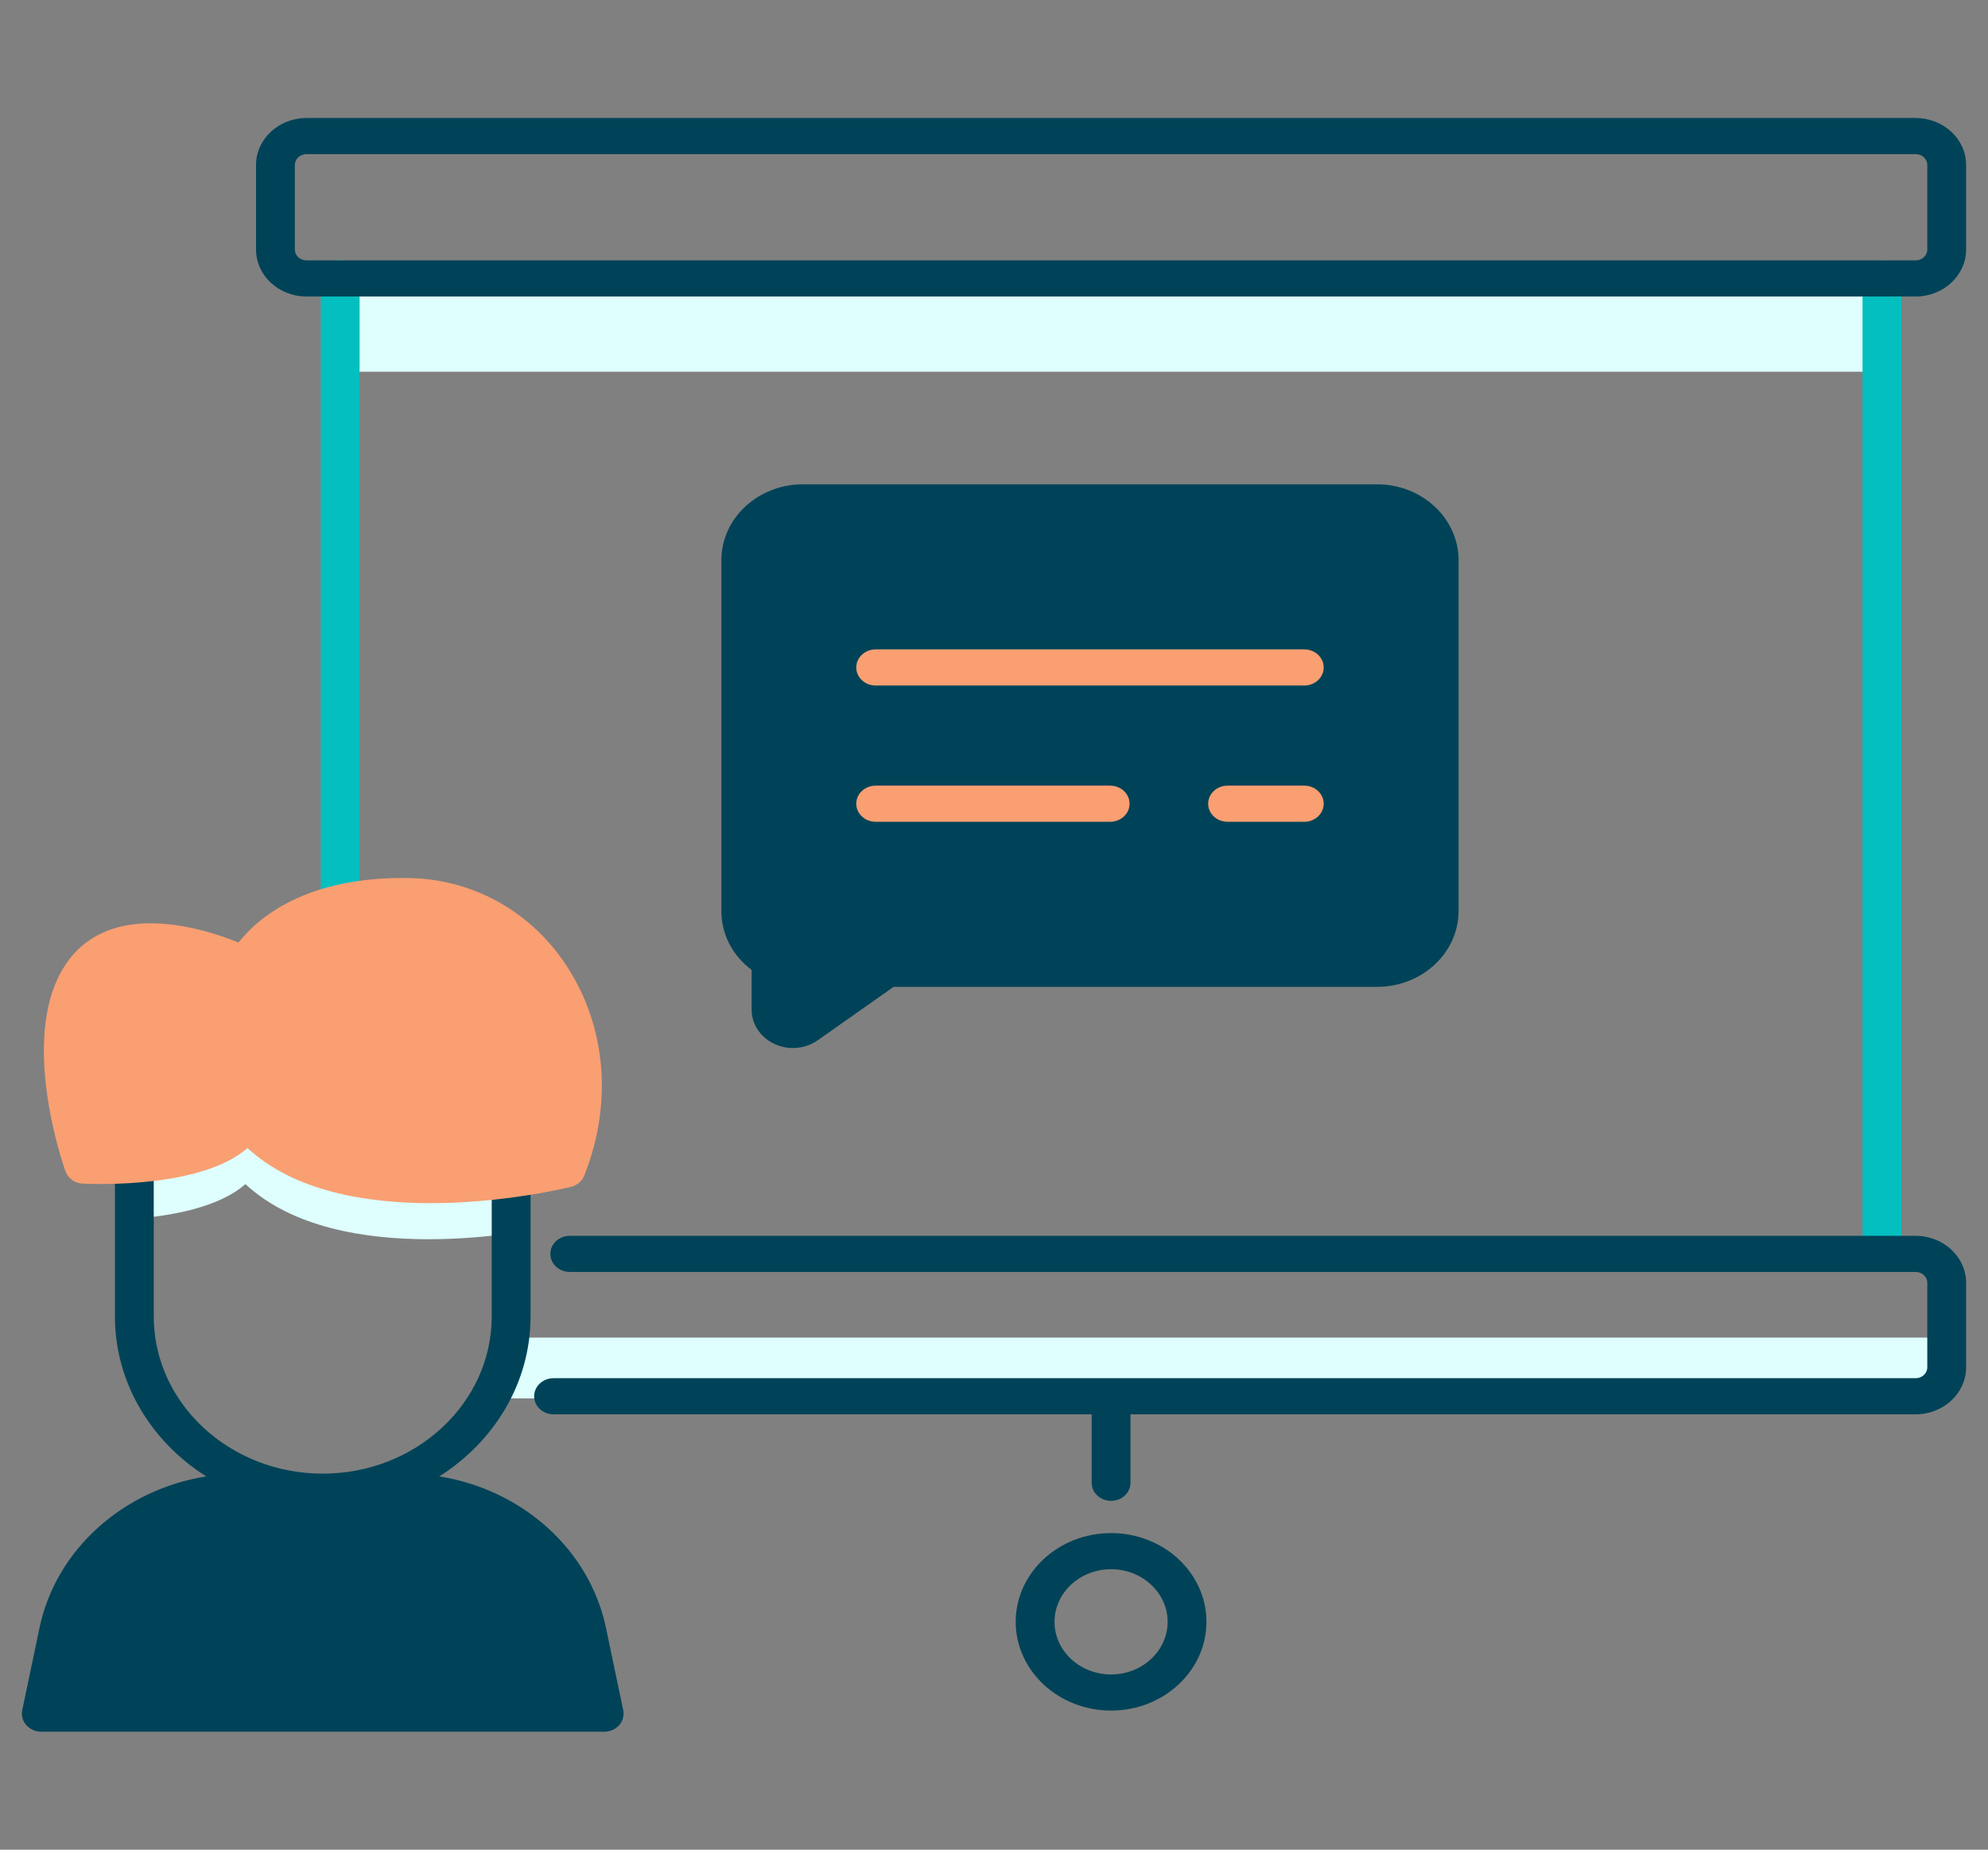 <svg width="274" height="255" viewBox="0 0 274 255" fill="none" xmlns="http://www.w3.org/2000/svg">
<rect x="0" y="0" width="274" height="255" fill="#808080" stroke="none"/>
<path d="M18.368 168.024C23.537 167.64 30.138 166.485 33.821 163.242C40.288 169.221 50.204 170.84 59.051 170.839C63.108 170.839 66.939 170.498 70.108 170.082L69.764 162.894C66.663 163.29 62.962 163.606 59.051 163.606C50.205 163.606 40.288 161.988 33.821 156.009C30.125 159.265 23.488 160.416 18.31 160.796L18.368 168.024Z" fill="#DEFFFE"/>
<path d="M259.387 38.88H46.885V51.246H259.387V38.88Z" fill="#DEFFFE"/>
<path d="M267.555 184.4H69.035V192.781H267.555V184.4Z" fill="#DEFFFE"/>
<path d="M46.885 126.967C45.407 126.967 44.209 125.852 44.209 124.477V38.386C44.209 37.011 45.407 35.896 46.885 35.896C48.363 35.896 49.561 37.011 49.561 38.386V124.477C49.561 125.852 48.363 126.967 46.885 126.967Z" fill="#04BFBF"/>
<path d="M259.387 175.35C257.909 175.35 256.711 174.235 256.711 172.86V38.386C256.711 37.011 257.909 35.896 259.387 35.896C260.865 35.896 262.063 37.011 262.063 38.386V172.86C262.063 174.235 260.865 175.35 259.387 175.35Z" fill="#04BFBF"/>
<path d="M83.521 224.422C81.249 213.578 71.942 205.353 60.548 203.534C68.132 198.734 73.124 190.639 73.124 181.478V162.57C73.124 161.194 71.926 160.079 70.448 160.079C68.971 160.079 67.773 161.194 67.773 162.57V181.478C67.773 193.431 57.324 203.154 44.482 203.154C31.639 203.154 21.191 193.431 21.191 181.478V160.542C21.191 159.167 19.993 158.052 18.515 158.052C17.038 158.052 15.84 159.167 15.84 160.542V181.478C15.84 190.639 20.832 198.734 28.416 203.534C17.022 205.354 7.715 213.578 5.443 224.422L3.066 235.764C2.913 236.495 3.119 237.25 3.627 237.824C4.136 238.399 4.893 238.731 5.692 238.731H83.272C84.071 238.731 84.829 238.399 85.337 237.824C85.846 237.25 86.051 236.495 85.898 235.764L83.521 224.422Z" fill="#004358"/>
<path d="M264.026 16.268H42.246C38.41 16.268 35.289 19.173 35.289 22.743V34.402C35.289 37.972 38.41 40.876 42.246 40.876H264.026C267.862 40.876 270.983 37.972 270.983 34.402V22.743C270.983 19.173 267.862 16.268 264.026 16.268ZM265.632 34.402C265.632 35.225 264.911 35.896 264.026 35.896H42.246C41.361 35.896 40.64 35.225 40.64 34.402V22.743C40.64 21.919 41.361 21.249 42.246 21.249H264.026C264.911 21.249 265.632 21.919 265.632 22.743V34.402Z" fill="#004358"/>
<path d="M106.752 143.921C107.562 144.295 108.431 144.48 109.294 144.48C110.508 144.48 111.71 144.116 112.724 143.401L123.162 136.048H189.794C195.991 136.048 201.032 131.357 201.032 125.589V77.225C201.032 71.457 195.991 66.766 189.794 66.766H110.662C104.465 66.766 99.424 71.457 99.424 77.225V125.589C99.424 128.796 100.958 131.74 103.593 133.713V139.175C103.593 141.201 104.803 143.019 106.752 143.921Z" fill="#004358"/>
<path d="M153.136 211.35C145.887 211.35 139.99 216.838 139.99 223.584C139.99 230.33 145.887 235.819 153.136 235.819C160.385 235.819 166.282 230.33 166.282 223.584C166.283 216.838 160.385 211.35 153.136 211.35ZM153.136 230.839C148.838 230.839 145.341 227.585 145.341 223.585C145.341 219.585 148.838 216.331 153.136 216.331C157.434 216.331 160.931 219.585 160.931 223.585C160.931 227.585 157.434 230.839 153.136 230.839Z" fill="#004358"/>
<path d="M264.026 170.37H78.528C77.051 170.37 75.853 171.485 75.853 172.86C75.853 174.235 77.051 175.35 78.528 175.35H264.026C264.911 175.35 265.632 176.021 265.632 176.844V188.504C265.632 189.328 264.911 189.998 264.026 189.998H76.295C74.817 189.998 73.619 191.113 73.619 192.488C73.619 193.863 74.817 194.978 76.295 194.978H150.46V204.416C150.46 205.791 151.658 206.906 153.136 206.906C154.614 206.906 155.812 205.791 155.812 204.416V194.978H264.026C267.862 194.978 270.983 192.074 270.983 188.504V176.844C270.983 173.274 267.862 170.37 264.026 170.37Z" fill="#004358"/>
<path d="M179.764 94.505H120.692C119.214 94.505 118.016 93.39 118.016 92.015C118.016 90.639 119.214 89.524 120.692 89.524H179.764C181.242 89.524 182.44 90.639 182.44 92.015C182.44 93.39 181.242 94.505 179.764 94.505Z" fill="#F99F72"/>
<path d="M153.01 113.29H120.692C119.214 113.29 118.016 112.175 118.016 110.8C118.016 109.425 119.214 108.31 120.692 108.31H153.01C154.488 108.31 155.686 109.425 155.686 110.8C155.686 112.175 154.488 113.29 153.01 113.29Z" fill="#F99F72"/>
<path d="M179.764 113.29H169.193C167.715 113.29 166.517 112.175 166.517 110.8C166.517 109.425 167.715 108.31 169.193 108.31H179.764C181.242 108.31 182.44 109.425 182.44 110.8C182.44 112.175 181.242 113.29 179.764 113.29Z" fill="#F99F72"/>
<path d="M77.21 131.876C72.24 125.112 64.61 121.163 56.276 121.042C42.069 120.834 35.483 126.615 32.875 129.934C27.753 127.863 15.472 124.102 9.345 132.53C2.265 142.271 8.743 160.698 9.023 161.478C9.371 162.451 10.326 163.126 11.428 163.178C13.317 163.266 27.885 163.751 34.11 158.269C40.577 164.248 50.493 165.867 59.34 165.866C69.354 165.866 77.996 163.791 78.7 163.617C79.54 163.41 80.22 162.836 80.522 162.077C84.683 151.651 83.444 140.361 77.21 131.876Z" fill="#F99F72"/>
</svg>
